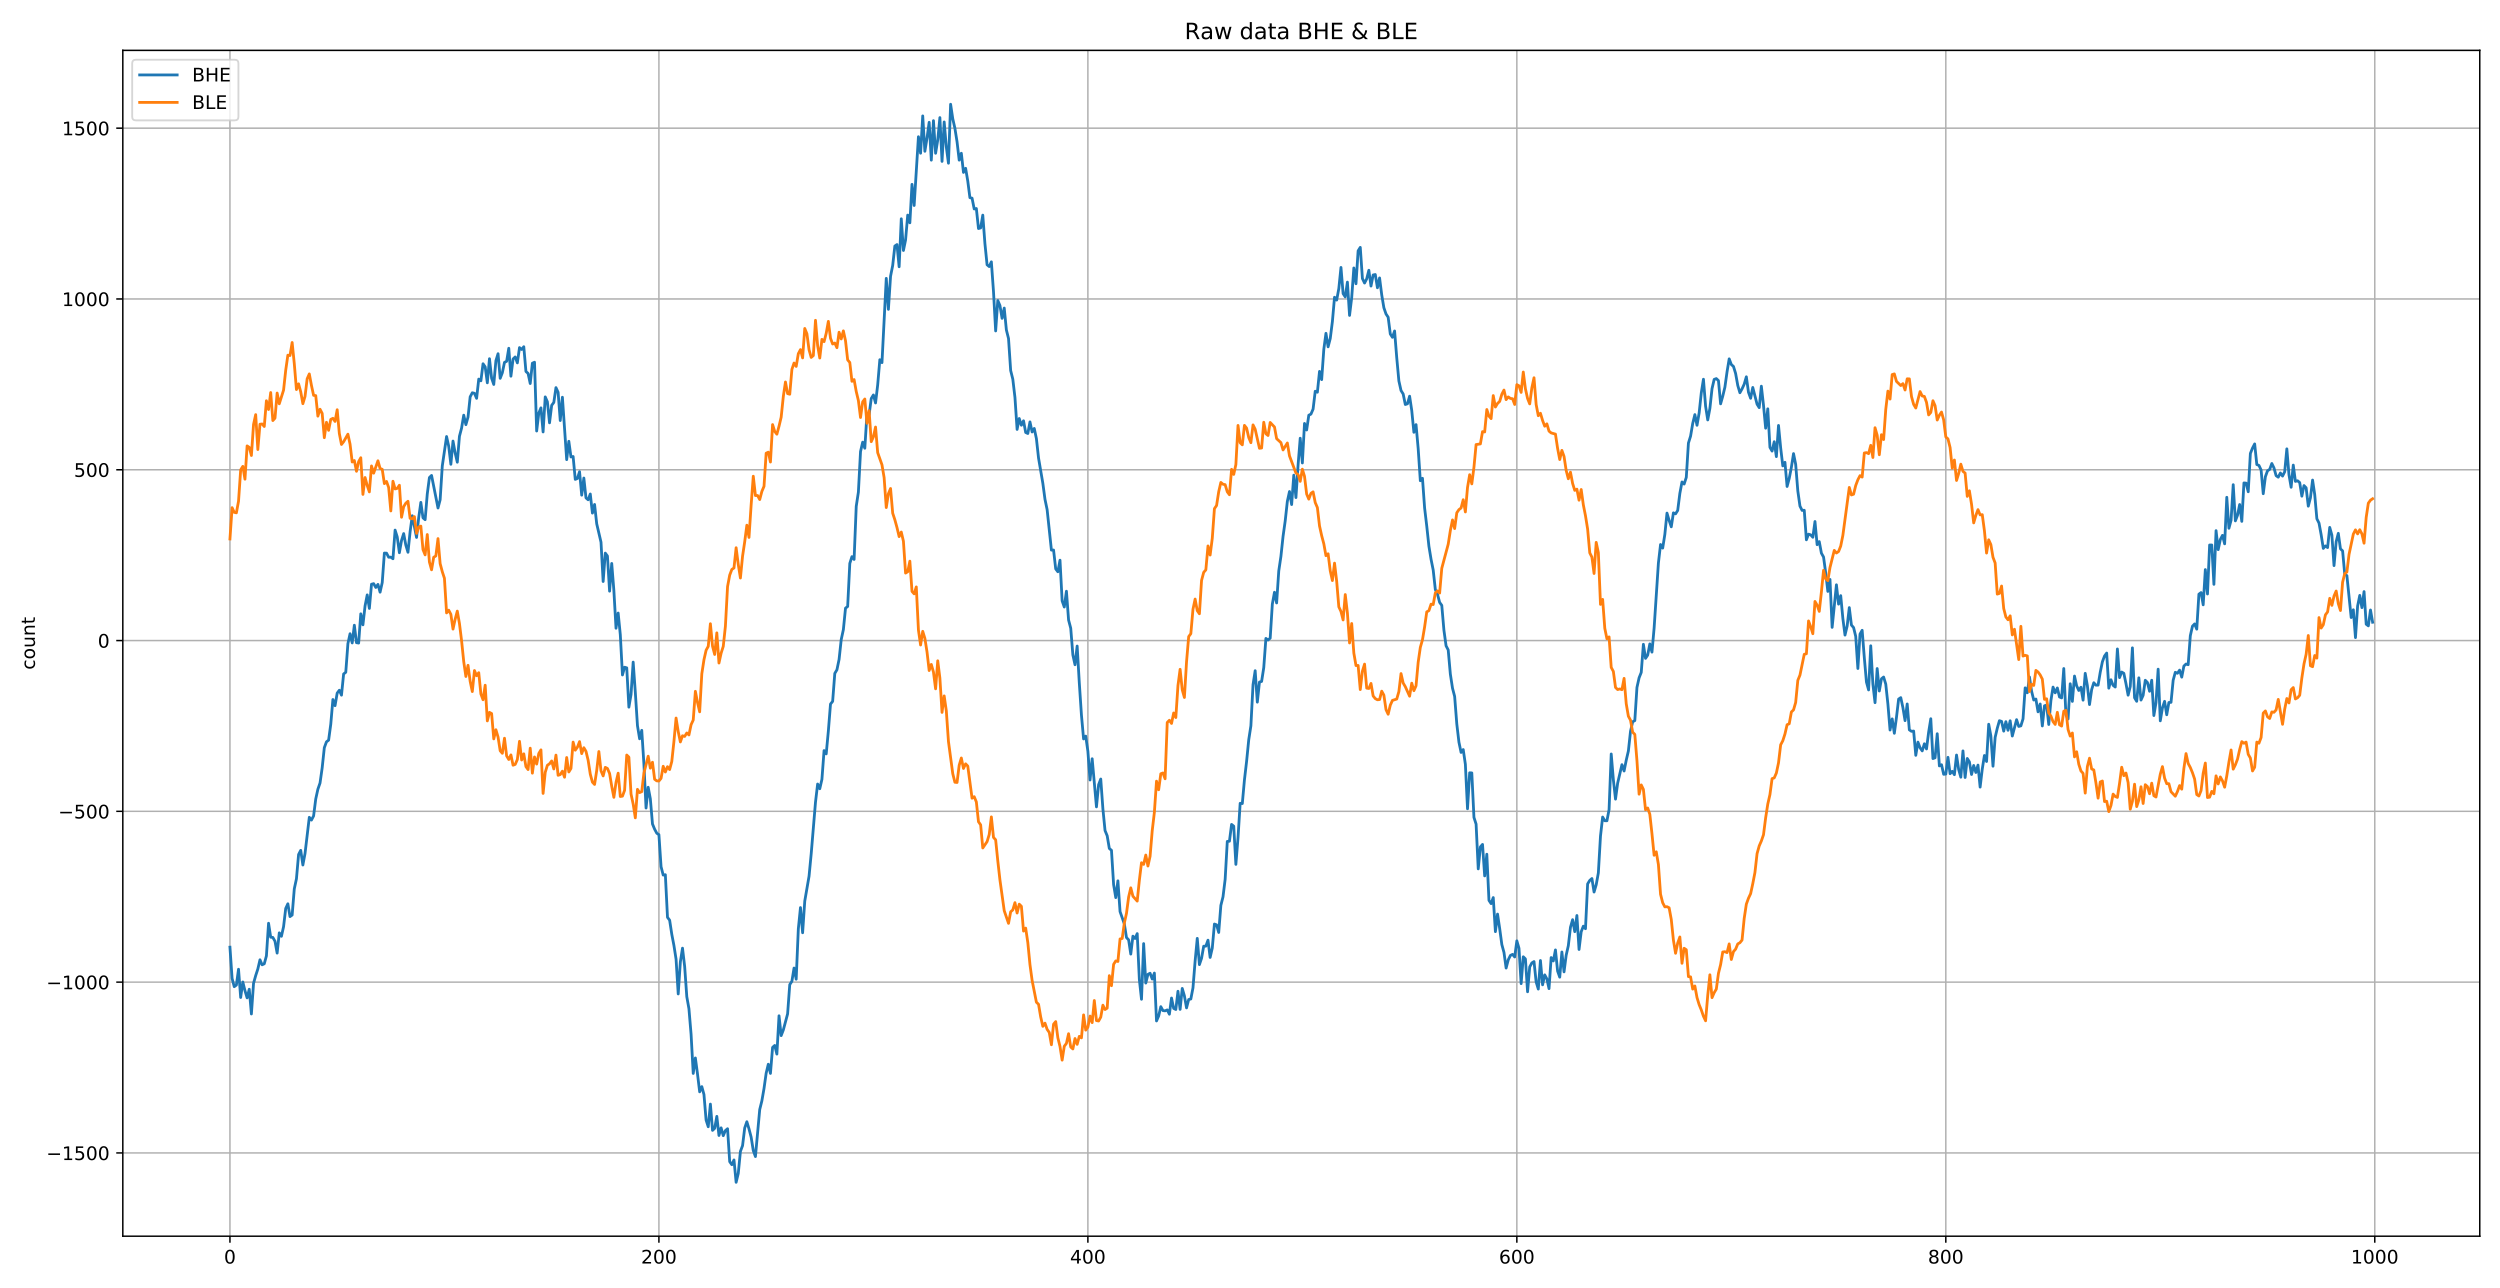 <?xml version="1.0" encoding="utf-8" standalone="no"?>
<!DOCTYPE svg PUBLIC "-//W3C//DTD SVG 1.1//EN"
  "http://www.w3.org/Graphics/SVG/1.1/DTD/svg11.dtd">
<!-- Created with matplotlib (https://matplotlib.org/) -->
<svg height="687.6pt" version="1.1" viewBox="0 0 1334.16 687.6" width="1334.16pt" xmlns="http://www.w3.org/2000/svg" xmlns:xlink="http://www.w3.org/1999/xlink">
 <defs>
  <style type="text/css">
*{stroke-linecap:butt;stroke-linejoin:round;}
  </style>
 </defs>
 <g id="figure_1">
  <g id="patch_1">
   <path d="M 0 687.6 
L 1334.16 687.6 
L 1334.16 0 
L 0 0 
z
" style="fill:#ffffff;"/>
  </g>
  <g id="axes_1">
   <g id="patch_2">
    <path d="M 65.54 659.72 
L 1323.36 659.72 
L 1323.36 26.88 
L 65.54 26.88 
z
" style="fill:#ffffff;"/>
   </g>
   <g id="matplotlib.axis_1">
    <g id="xtick_1">
     <g id="line2d_1">
      <path clip-path="url(#p4cbf58c951)" d="M 122.714 659.72 
L 122.714 26.88 
" style="fill:none;stroke:#b0b0b0;stroke-linecap:square;stroke-width:0.8;"/>
     </g>
     <g id="line2d_2">
      <defs>
       <path d="M 0 0 
L 0 3.5 
" id="m8c16cad4af" style="stroke:#000000;stroke-width:0.8;"/>
      </defs>
      <g>
       <use style="stroke:#000000;stroke-width:0.8;" x="122.714" xlink:href="#m8c16cad4af" y="659.72"/>
      </g>
     </g>
     <g id="text_1">
      <!-- 0 -->
      <defs>
       <path d="M 31.781 66.406 
Q 24.172 66.406 20.328 58.906 
Q 16.5 51.422 16.5 36.375 
Q 16.5 21.391 20.328 13.891 
Q 24.172 6.391 31.781 6.391 
Q 39.453 6.391 43.281 13.891 
Q 47.125 21.391 47.125 36.375 
Q 47.125 51.422 43.281 58.906 
Q 39.453 66.406 31.781 66.406 
z
M 31.781 74.219 
Q 44.047 74.219 50.516 64.516 
Q 56.984 54.828 56.984 36.375 
Q 56.984 17.969 50.516 8.266 
Q 44.047 -1.422 31.781 -1.422 
Q 19.531 -1.422 13.062 8.266 
Q 6.594 17.969 6.594 36.375 
Q 6.594 54.828 13.062 64.516 
Q 19.531 74.219 31.781 74.219 
z
" id="DejaVuSans-48"/>
      </defs>
      <g transform="translate(119.532 674.318)scale(0.1 -0.1)">
       <use xlink:href="#DejaVuSans-48"/>
      </g>
     </g>
    </g>
    <g id="xtick_2">
     <g id="line2d_3">
      <path clip-path="url(#p4cbf58c951)" d="M 351.637 659.72 
L 351.637 26.88 
" style="fill:none;stroke:#b0b0b0;stroke-linecap:square;stroke-width:0.8;"/>
     </g>
     <g id="line2d_4">
      <g>
       <use style="stroke:#000000;stroke-width:0.8;" x="351.637" xlink:href="#m8c16cad4af" y="659.72"/>
      </g>
     </g>
     <g id="text_2">
      <!-- 200 -->
      <defs>
       <path d="M 19.188 8.297 
L 53.609 8.297 
L 53.609 0 
L 7.328 0 
L 7.328 8.297 
Q 12.938 14.109 22.625 23.891 
Q 32.328 33.688 34.812 36.531 
Q 39.547 41.844 41.422 45.531 
Q 43.312 49.219 43.312 52.781 
Q 43.312 58.594 39.234 62.25 
Q 35.156 65.922 28.609 65.922 
Q 23.969 65.922 18.812 64.312 
Q 13.672 62.703 7.812 59.422 
L 7.812 69.391 
Q 13.766 71.781 18.938 73 
Q 24.125 74.219 28.422 74.219 
Q 39.75 74.219 46.484 68.547 
Q 53.219 62.891 53.219 53.422 
Q 53.219 48.922 51.531 44.891 
Q 49.859 40.875 45.406 35.406 
Q 44.188 33.984 37.641 27.219 
Q 31.109 20.453 19.188 8.297 
z
" id="DejaVuSans-50"/>
      </defs>
      <g transform="translate(342.093 674.318)scale(0.1 -0.1)">
       <use xlink:href="#DejaVuSans-50"/>
       <use x="63.623" xlink:href="#DejaVuSans-48"/>
       <use x="127.246" xlink:href="#DejaVuSans-48"/>
      </g>
     </g>
    </g>
    <g id="xtick_3">
     <g id="line2d_5">
      <path clip-path="url(#p4cbf58c951)" d="M 580.561 659.72 
L 580.561 26.88 
" style="fill:none;stroke:#b0b0b0;stroke-linecap:square;stroke-width:0.8;"/>
     </g>
     <g id="line2d_6">
      <g>
       <use style="stroke:#000000;stroke-width:0.8;" x="580.561" xlink:href="#m8c16cad4af" y="659.72"/>
      </g>
     </g>
     <g id="text_3">
      <!-- 400 -->
      <defs>
       <path d="M 37.797 64.312 
L 12.891 25.391 
L 37.797 25.391 
z
M 35.203 72.906 
L 47.609 72.906 
L 47.609 25.391 
L 58.016 25.391 
L 58.016 17.188 
L 47.609 17.188 
L 47.609 0 
L 37.797 0 
L 37.797 17.188 
L 4.891 17.188 
L 4.891 26.703 
z
" id="DejaVuSans-52"/>
      </defs>
      <g transform="translate(571.017 674.318)scale(0.1 -0.1)">
       <use xlink:href="#DejaVuSans-52"/>
       <use x="63.623" xlink:href="#DejaVuSans-48"/>
       <use x="127.246" xlink:href="#DejaVuSans-48"/>
      </g>
     </g>
    </g>
    <g id="xtick_4">
     <g id="line2d_7">
      <path clip-path="url(#p4cbf58c951)" d="M 809.484 659.72 
L 809.484 26.88 
" style="fill:none;stroke:#b0b0b0;stroke-linecap:square;stroke-width:0.8;"/>
     </g>
     <g id="line2d_8">
      <g>
       <use style="stroke:#000000;stroke-width:0.8;" x="809.484" xlink:href="#m8c16cad4af" y="659.72"/>
      </g>
     </g>
     <g id="text_4">
      <!-- 600 -->
      <defs>
       <path d="M 33.016 40.375 
Q 26.375 40.375 22.484 35.828 
Q 18.609 31.297 18.609 23.391 
Q 18.609 15.531 22.484 10.953 
Q 26.375 6.391 33.016 6.391 
Q 39.656 6.391 43.531 10.953 
Q 47.406 15.531 47.406 23.391 
Q 47.406 31.297 43.531 35.828 
Q 39.656 40.375 33.016 40.375 
z
M 52.594 71.297 
L 52.594 62.312 
Q 48.875 64.062 45.094 64.984 
Q 41.312 65.922 37.594 65.922 
Q 27.828 65.922 22.672 59.328 
Q 17.531 52.734 16.797 39.406 
Q 19.672 43.656 24.016 45.922 
Q 28.375 48.188 33.594 48.188 
Q 44.578 48.188 50.953 41.516 
Q 57.328 34.859 57.328 23.391 
Q 57.328 12.156 50.688 5.359 
Q 44.047 -1.422 33.016 -1.422 
Q 20.359 -1.422 13.672 8.266 
Q 6.984 17.969 6.984 36.375 
Q 6.984 53.656 15.188 63.938 
Q 23.391 74.219 37.203 74.219 
Q 40.922 74.219 44.703 73.484 
Q 48.484 72.75 52.594 71.297 
z
" id="DejaVuSans-54"/>
      </defs>
      <g transform="translate(799.94 674.318)scale(0.1 -0.1)">
       <use xlink:href="#DejaVuSans-54"/>
       <use x="63.623" xlink:href="#DejaVuSans-48"/>
       <use x="127.246" xlink:href="#DejaVuSans-48"/>
      </g>
     </g>
    </g>
    <g id="xtick_5">
     <g id="line2d_9">
      <path clip-path="url(#p4cbf58c951)" d="M 1038.408 659.72 
L 1038.408 26.88 
" style="fill:none;stroke:#b0b0b0;stroke-linecap:square;stroke-width:0.8;"/>
     </g>
     <g id="line2d_10">
      <g>
       <use style="stroke:#000000;stroke-width:0.8;" x="1038.408" xlink:href="#m8c16cad4af" y="659.72"/>
      </g>
     </g>
     <g id="text_5">
      <!-- 800 -->
      <defs>
       <path d="M 31.781 34.625 
Q 24.75 34.625 20.719 30.859 
Q 16.703 27.094 16.703 20.516 
Q 16.703 13.922 20.719 10.156 
Q 24.75 6.391 31.781 6.391 
Q 38.812 6.391 42.859 10.172 
Q 46.922 13.969 46.922 20.516 
Q 46.922 27.094 42.891 30.859 
Q 38.875 34.625 31.781 34.625 
z
M 21.922 38.812 
Q 15.578 40.375 12.031 44.719 
Q 8.5 49.078 8.5 55.328 
Q 8.5 64.062 14.719 69.141 
Q 20.953 74.219 31.781 74.219 
Q 42.672 74.219 48.875 69.141 
Q 55.078 64.062 55.078 55.328 
Q 55.078 49.078 51.531 44.719 
Q 48 40.375 41.703 38.812 
Q 48.828 37.156 52.797 32.312 
Q 56.781 27.484 56.781 20.516 
Q 56.781 9.906 50.312 4.234 
Q 43.844 -1.422 31.781 -1.422 
Q 19.734 -1.422 13.25 4.234 
Q 6.781 9.906 6.781 20.516 
Q 6.781 27.484 10.781 32.312 
Q 14.797 37.156 21.922 38.812 
z
M 18.312 54.391 
Q 18.312 48.734 21.844 45.562 
Q 25.391 42.391 31.781 42.391 
Q 38.141 42.391 41.719 45.562 
Q 45.312 48.734 45.312 54.391 
Q 45.312 60.062 41.719 63.234 
Q 38.141 66.406 31.781 66.406 
Q 25.391 66.406 21.844 63.234 
Q 18.312 60.062 18.312 54.391 
z
" id="DejaVuSans-56"/>
      </defs>
      <g transform="translate(1028.864 674.318)scale(0.1 -0.1)">
       <use xlink:href="#DejaVuSans-56"/>
       <use x="63.623" xlink:href="#DejaVuSans-48"/>
       <use x="127.246" xlink:href="#DejaVuSans-48"/>
      </g>
     </g>
    </g>
    <g id="xtick_6">
     <g id="line2d_11">
      <path clip-path="url(#p4cbf58c951)" d="M 1267.331 659.72 
L 1267.331 26.88 
" style="fill:none;stroke:#b0b0b0;stroke-linecap:square;stroke-width:0.8;"/>
     </g>
     <g id="line2d_12">
      <g>
       <use style="stroke:#000000;stroke-width:0.8;" x="1267.331" xlink:href="#m8c16cad4af" y="659.72"/>
      </g>
     </g>
     <g id="text_6">
      <!-- 1000 -->
      <defs>
       <path d="M 12.406 8.297 
L 28.516 8.297 
L 28.516 63.922 
L 10.984 60.406 
L 10.984 69.391 
L 28.422 72.906 
L 38.281 72.906 
L 38.281 8.297 
L 54.391 8.297 
L 54.391 0 
L 12.406 0 
z
" id="DejaVuSans-49"/>
      </defs>
      <g transform="translate(1254.606 674.318)scale(0.1 -0.1)">
       <use xlink:href="#DejaVuSans-49"/>
       <use x="63.623" xlink:href="#DejaVuSans-48"/>
       <use x="127.246" xlink:href="#DejaVuSans-48"/>
       <use x="190.869" xlink:href="#DejaVuSans-48"/>
      </g>
     </g>
    </g>
   </g>
   <g id="matplotlib.axis_2">
    <g id="ytick_1">
     <g id="line2d_13">
      <path clip-path="url(#p4cbf58c951)" d="M 65.54 615.282 
L 1323.36 615.282 
" style="fill:none;stroke:#b0b0b0;stroke-linecap:square;stroke-width:0.8;"/>
     </g>
     <g id="line2d_14">
      <defs>
       <path d="M 0 0 
L -3.5 0 
" id="mb402f53625" style="stroke:#000000;stroke-width:0.8;"/>
      </defs>
      <g>
       <use style="stroke:#000000;stroke-width:0.8;" x="65.54" xlink:href="#mb402f53625" y="615.282"/>
      </g>
     </g>
     <g id="text_7">
      <!-- −1500 -->
      <defs>
       <path d="M 10.594 35.5 
L 73.188 35.5 
L 73.188 27.203 
L 10.594 27.203 
z
" id="DejaVuSans-8722"/>
       <path d="M 10.797 72.906 
L 49.516 72.906 
L 49.516 64.594 
L 19.828 64.594 
L 19.828 46.734 
Q 21.969 47.469 24.109 47.828 
Q 26.266 48.188 28.422 48.188 
Q 40.625 48.188 47.75 41.5 
Q 54.891 34.812 54.891 23.391 
Q 54.891 11.625 47.562 5.094 
Q 40.234 -1.422 26.906 -1.422 
Q 22.312 -1.422 17.547 -0.641 
Q 12.797 0.141 7.719 1.703 
L 7.719 11.625 
Q 12.109 9.234 16.797 8.062 
Q 21.484 6.891 26.703 6.891 
Q 35.156 6.891 40.078 11.328 
Q 45.016 15.766 45.016 23.391 
Q 45.016 31 40.078 35.438 
Q 35.156 39.891 26.703 39.891 
Q 22.75 39.891 18.812 39.016 
Q 14.891 38.141 10.797 36.281 
z
" id="DejaVuSans-53"/>
      </defs>
      <g transform="translate(24.71 619.081)scale(0.1 -0.1)">
       <use xlink:href="#DejaVuSans-8722"/>
       <use x="83.789" xlink:href="#DejaVuSans-49"/>
       <use x="147.412" xlink:href="#DejaVuSans-53"/>
       <use x="211.035" xlink:href="#DejaVuSans-48"/>
       <use x="274.658" xlink:href="#DejaVuSans-48"/>
      </g>
     </g>
    </g>
    <g id="ytick_2">
     <g id="line2d_15">
      <path clip-path="url(#p4cbf58c951)" d="M 65.54 524.135 
L 1323.36 524.135 
" style="fill:none;stroke:#b0b0b0;stroke-linecap:square;stroke-width:0.8;"/>
     </g>
     <g id="line2d_16">
      <g>
       <use style="stroke:#000000;stroke-width:0.8;" x="65.54" xlink:href="#mb402f53625" y="524.135"/>
      </g>
     </g>
     <g id="text_8">
      <!-- −1000 -->
      <g transform="translate(24.71 527.934)scale(0.1 -0.1)">
       <use xlink:href="#DejaVuSans-8722"/>
       <use x="83.789" xlink:href="#DejaVuSans-49"/>
       <use x="147.412" xlink:href="#DejaVuSans-48"/>
       <use x="211.035" xlink:href="#DejaVuSans-48"/>
       <use x="274.658" xlink:href="#DejaVuSans-48"/>
      </g>
     </g>
    </g>
    <g id="ytick_3">
     <g id="line2d_17">
      <path clip-path="url(#p4cbf58c951)" d="M 65.54 432.988 
L 1323.36 432.988 
" style="fill:none;stroke:#b0b0b0;stroke-linecap:square;stroke-width:0.8;"/>
     </g>
     <g id="line2d_18">
      <g>
       <use style="stroke:#000000;stroke-width:0.8;" x="65.54" xlink:href="#mb402f53625" y="432.988"/>
      </g>
     </g>
     <g id="text_9">
      <!-- −500 -->
      <g transform="translate(31.073 436.787)scale(0.1 -0.1)">
       <use xlink:href="#DejaVuSans-8722"/>
       <use x="83.789" xlink:href="#DejaVuSans-53"/>
       <use x="147.412" xlink:href="#DejaVuSans-48"/>
       <use x="211.035" xlink:href="#DejaVuSans-48"/>
      </g>
     </g>
    </g>
    <g id="ytick_4">
     <g id="line2d_19">
      <path clip-path="url(#p4cbf58c951)" d="M 65.54 341.841 
L 1323.36 341.841 
" style="fill:none;stroke:#b0b0b0;stroke-linecap:square;stroke-width:0.8;"/>
     </g>
     <g id="line2d_20">
      <g>
       <use style="stroke:#000000;stroke-width:0.8;" x="65.54" xlink:href="#mb402f53625" y="341.841"/>
      </g>
     </g>
     <g id="text_10">
      <!-- 0 -->
      <g transform="translate(52.178 345.641)scale(0.1 -0.1)">
       <use xlink:href="#DejaVuSans-48"/>
      </g>
     </g>
    </g>
    <g id="ytick_5">
     <g id="line2d_21">
      <path clip-path="url(#p4cbf58c951)" d="M 65.54 250.695 
L 1323.36 250.695 
" style="fill:none;stroke:#b0b0b0;stroke-linecap:square;stroke-width:0.8;"/>
     </g>
     <g id="line2d_22">
      <g>
       <use style="stroke:#000000;stroke-width:0.8;" x="65.54" xlink:href="#mb402f53625" y="250.695"/>
      </g>
     </g>
     <g id="text_11">
      <!-- 500 -->
      <g transform="translate(39.453 254.494)scale(0.1 -0.1)">
       <use xlink:href="#DejaVuSans-53"/>
       <use x="63.623" xlink:href="#DejaVuSans-48"/>
       <use x="127.246" xlink:href="#DejaVuSans-48"/>
      </g>
     </g>
    </g>
    <g id="ytick_6">
     <g id="line2d_23">
      <path clip-path="url(#p4cbf58c951)" d="M 65.54 159.548 
L 1323.36 159.548 
" style="fill:none;stroke:#b0b0b0;stroke-linecap:square;stroke-width:0.8;"/>
     </g>
     <g id="line2d_24">
      <g>
       <use style="stroke:#000000;stroke-width:0.8;" x="65.54" xlink:href="#mb402f53625" y="159.548"/>
      </g>
     </g>
     <g id="text_12">
      <!-- 1000 -->
      <g transform="translate(33.09 163.347)scale(0.1 -0.1)">
       <use xlink:href="#DejaVuSans-49"/>
       <use x="63.623" xlink:href="#DejaVuSans-48"/>
       <use x="127.246" xlink:href="#DejaVuSans-48"/>
       <use x="190.869" xlink:href="#DejaVuSans-48"/>
      </g>
     </g>
    </g>
    <g id="ytick_7">
     <g id="line2d_25">
      <path clip-path="url(#p4cbf58c951)" d="M 65.54 68.401 
L 1323.36 68.401 
" style="fill:none;stroke:#b0b0b0;stroke-linecap:square;stroke-width:0.8;"/>
     </g>
     <g id="line2d_26">
      <g>
       <use style="stroke:#000000;stroke-width:0.8;" x="65.54" xlink:href="#mb402f53625" y="68.401"/>
      </g>
     </g>
     <g id="text_13">
      <!-- 1500 -->
      <g transform="translate(33.09 72.2)scale(0.1 -0.1)">
       <use xlink:href="#DejaVuSans-49"/>
       <use x="63.623" xlink:href="#DejaVuSans-53"/>
       <use x="127.246" xlink:href="#DejaVuSans-48"/>
       <use x="190.869" xlink:href="#DejaVuSans-48"/>
      </g>
     </g>
    </g>
    <g id="text_14">
     <!-- count -->
     <defs>
      <path d="M 48.781 52.594 
L 48.781 44.188 
Q 44.969 46.297 41.141 47.344 
Q 37.312 48.391 33.406 48.391 
Q 24.656 48.391 19.812 42.844 
Q 14.984 37.312 14.984 27.297 
Q 14.984 17.281 19.812 11.734 
Q 24.656 6.203 33.406 6.203 
Q 37.312 6.203 41.141 7.25 
Q 44.969 8.297 48.781 10.406 
L 48.781 2.094 
Q 45.016 0.344 40.984 -0.531 
Q 36.969 -1.422 32.422 -1.422 
Q 20.062 -1.422 12.781 6.344 
Q 5.516 14.109 5.516 27.297 
Q 5.516 40.672 12.859 48.328 
Q 20.219 56 33.016 56 
Q 37.156 56 41.109 55.141 
Q 45.062 54.297 48.781 52.594 
z
" id="DejaVuSans-99"/>
      <path d="M 30.609 48.391 
Q 23.391 48.391 19.188 42.75 
Q 14.984 37.109 14.984 27.297 
Q 14.984 17.484 19.156 11.844 
Q 23.344 6.203 30.609 6.203 
Q 37.797 6.203 41.984 11.859 
Q 46.188 17.531 46.188 27.297 
Q 46.188 37.016 41.984 42.703 
Q 37.797 48.391 30.609 48.391 
z
M 30.609 56 
Q 42.328 56 49.016 48.375 
Q 55.719 40.766 55.719 27.297 
Q 55.719 13.875 49.016 6.219 
Q 42.328 -1.422 30.609 -1.422 
Q 18.844 -1.422 12.172 6.219 
Q 5.516 13.875 5.516 27.297 
Q 5.516 40.766 12.172 48.375 
Q 18.844 56 30.609 56 
z
" id="DejaVuSans-111"/>
      <path d="M 8.5 21.578 
L 8.5 54.688 
L 17.484 54.688 
L 17.484 21.922 
Q 17.484 14.156 20.5 10.266 
Q 23.531 6.391 29.594 6.391 
Q 36.859 6.391 41.078 11.031 
Q 45.312 15.672 45.312 23.688 
L 45.312 54.688 
L 54.297 54.688 
L 54.297 0 
L 45.312 0 
L 45.312 8.406 
Q 42.047 3.422 37.719 1 
Q 33.406 -1.422 27.688 -1.422 
Q 18.266 -1.422 13.375 4.438 
Q 8.5 10.297 8.5 21.578 
z
M 31.109 56 
z
" id="DejaVuSans-117"/>
      <path d="M 54.891 33.016 
L 54.891 0 
L 45.906 0 
L 45.906 32.719 
Q 45.906 40.484 42.875 44.328 
Q 39.844 48.188 33.797 48.188 
Q 26.516 48.188 22.312 43.547 
Q 18.109 38.922 18.109 30.906 
L 18.109 0 
L 9.078 0 
L 9.078 54.688 
L 18.109 54.688 
L 18.109 46.188 
Q 21.344 51.125 25.703 53.562 
Q 30.078 56 35.797 56 
Q 45.219 56 50.047 50.172 
Q 54.891 44.344 54.891 33.016 
z
" id="DejaVuSans-110"/>
      <path d="M 18.312 70.219 
L 18.312 54.688 
L 36.812 54.688 
L 36.812 47.703 
L 18.312 47.703 
L 18.312 18.016 
Q 18.312 11.328 20.141 9.422 
Q 21.969 7.516 27.594 7.516 
L 36.812 7.516 
L 36.812 0 
L 27.594 0 
Q 17.188 0 13.234 3.875 
Q 9.281 7.766 9.281 18.016 
L 9.281 47.703 
L 2.688 47.703 
L 2.688 54.688 
L 9.281 54.688 
L 9.281 70.219 
z
" id="DejaVuSans-116"/>
     </defs>
     <g transform="translate(18.631 357.406)rotate(-90)scale(0.1 -0.1)">
      <use xlink:href="#DejaVuSans-99"/>
      <use x="54.98" xlink:href="#DejaVuSans-111"/>
      <use x="116.162" xlink:href="#DejaVuSans-117"/>
      <use x="179.541" xlink:href="#DejaVuSans-110"/>
      <use x="242.92" xlink:href="#DejaVuSans-116"/>
     </g>
    </g>
   </g>
   <g id="line2d_27">
    <path clip-path="url(#p4cbf58c951)" d="M 122.714 505.487 
L 123.858 522.155 
L 125.003 526.548 
L 126.147 525.696 
L 127.292 517.256 
L 128.437 532.322 
L 129.581 524.038 
L 130.726 528.669 
L 131.871 532.524 
L 133.015 527.914 
L 134.16 541.116 
L 135.304 524.743 
L 136.449 520.645 
L 137.594 517.128 
L 138.738 512.202 
L 139.883 514.881 
L 141.028 514.336 
L 142.172 510.134 
L 143.317 492.709 
L 144.461 500.156 
L 145.606 500.285 
L 146.751 502.297 
L 147.895 508.641 
L 149.04 497.832 
L 150.184 499.659 
L 151.329 494.525 
L 152.474 484.808 
L 153.618 482.317 
L 154.763 489.15 
L 155.908 488.324 
L 157.052 474.349 
L 158.197 468.994 
L 159.341 456.023 
L 160.486 453.802 
L 161.631 461.624 
L 162.775 455.489 
L 165.064 436.168 
L 166.209 437.644 
L 167.354 435.421 
L 168.498 426.39 
L 169.643 421.178 
L 170.788 417.869 
L 171.932 409.768 
L 173.077 399.007 
L 174.221 395.898 
L 175.366 394.995 
L 176.511 386.543 
L 177.655 373.301 
L 178.8 376.591 
L 179.945 369.874 
L 181.089 368.361 
L 182.234 370.987 
L 183.378 359.686 
L 184.523 358.762 
L 185.668 343.493 
L 186.812 338.2 
L 187.957 343.102 
L 189.101 333.657 
L 190.246 342.972 
L 191.391 343.178 
L 192.535 327.574 
L 193.68 333.443 
L 194.825 323.324 
L 195.969 317.467 
L 197.114 324.701 
L 198.258 311.786 
L 199.403 311.476 
L 200.548 313.503 
L 201.692 311.872 
L 202.837 316.026 
L 203.981 310.894 
L 205.126 295.164 
L 206.271 295.189 
L 207.415 297.369 
L 208.56 297.329 
L 209.705 298.191 
L 210.849 282.889 
L 211.994 286.563 
L 213.138 294.969 
L 214.283 288.404 
L 215.428 284.75 
L 216.572 290.909 
L 217.717 294.725 
L 218.861 283.718 
L 220.006 275.231 
L 222.295 286.815 
L 223.44 276.297 
L 224.585 268.108 
L 225.729 276.345 
L 226.874 277.339 
L 228.018 263.614 
L 229.163 254.84 
L 230.308 253.731 
L 233.742 271.101 
L 234.886 266.704 
L 236.031 248.666 
L 238.32 232.956 
L 239.465 238.185 
L 240.609 247.769 
L 241.754 235.383 
L 242.898 241.733 
L 244.043 246.664 
L 245.188 232.825 
L 246.332 228.446 
L 247.477 221.569 
L 248.622 226.625 
L 249.766 222.603 
L 250.911 211.772 
L 252.055 209.601 
L 253.2 209.894 
L 254.345 212.573 
L 255.489 202.316 
L 256.634 203.219 
L 257.778 194.12 
L 258.923 195.789 
L 260.068 204.294 
L 261.212 191.434 
L 262.357 201.842 
L 263.502 205.173 
L 264.646 192.509 
L 265.791 188.762 
L 266.935 201.896 
L 268.08 198.901 
L 269.225 193.392 
L 270.369 192.805 
L 271.514 185.865 
L 272.659 200.757 
L 273.803 191.577 
L 274.948 190.492 
L 276.092 193.654 
L 277.237 185.503 
L 278.382 186.495 
L 279.526 185.037 
L 280.671 198.245 
L 281.815 199.28 
L 282.96 204.672 
L 284.105 193.838 
L 285.249 193.309 
L 286.394 230.011 
L 287.539 220.413 
L 288.683 217.662 
L 289.828 230.504 
L 290.972 211.806 
L 292.117 214.422 
L 293.262 225.648 
L 294.406 216.329 
L 295.551 214.751 
L 296.695 206.857 
L 297.84 209.354 
L 298.985 224.417 
L 300.129 212.001 
L 302.419 245.289 
L 303.563 235.503 
L 304.708 243.87 
L 305.852 243.618 
L 306.997 255.827 
L 308.142 255.343 
L 309.286 251.721 
L 310.431 264.254 
L 311.575 255.114 
L 312.72 265.712 
L 313.865 266.715 
L 315.009 263.634 
L 316.154 273.816 
L 317.299 269.213 
L 318.443 279.535 
L 320.732 289.339 
L 321.877 310.324 
L 323.022 295.177 
L 324.166 296.719 
L 325.311 315.485 
L 326.456 300.701 
L 327.6 315.144 
L 328.745 335.269 
L 329.889 327.168 
L 331.034 338.741 
L 332.179 360.202 
L 333.323 356.071 
L 334.468 356.407 
L 335.612 377.385 
L 336.757 370.627 
L 337.902 353.35 
L 339.046 369.479 
L 340.191 387.263 
L 341.336 394.265 
L 342.48 389.753 
L 343.625 407.636 
L 344.769 431.22 
L 345.914 420.14 
L 347.059 426.271 
L 348.203 439.727 
L 349.348 442.511 
L 350.492 444.651 
L 351.637 445.447 
L 352.782 462.517 
L 353.926 466.991 
L 355.071 466.806 
L 356.216 489.549 
L 357.36 491.069 
L 358.505 498.59 
L 359.649 504.563 
L 360.794 511.901 
L 361.939 530.42 
L 363.083 513.302 
L 364.228 506.001 
L 365.373 515.733 
L 366.517 531.9 
L 367.662 538.326 
L 368.806 551.997 
L 369.951 572.851 
L 371.096 564.599 
L 372.24 573.196 
L 373.385 582.669 
L 374.529 579.894 
L 375.674 584.095 
L 376.819 597.734 
L 377.963 601.309 
L 379.108 589.225 
L 380.253 603.237 
L 381.397 602.146 
L 382.542 595.763 
L 383.686 605.96 
L 384.831 601.889 
L 385.976 606.069 
L 387.12 603.345 
L 388.265 602.368 
L 389.409 619.939 
L 390.554 621.554 
L 391.699 619.024 
L 392.843 630.955 
L 393.988 626.205 
L 395.133 614.46 
L 396.277 611.374 
L 397.422 601.961 
L 398.566 598.625 
L 399.711 602.424 
L 400.856 606.848 
L 402 614.025 
L 403.145 617.225 
L 405.434 592.13 
L 406.579 587.501 
L 407.723 580.898 
L 408.868 572.747 
L 410.013 567.943 
L 411.157 572.834 
L 412.302 558.95 
L 413.446 557.926 
L 414.591 562.531 
L 415.736 542.095 
L 416.88 552.668 
L 418.025 549.666 
L 420.314 541.064 
L 421.459 525.46 
L 422.603 523.676 
L 423.748 516.616 
L 424.893 522.565 
L 426.037 495.728 
L 427.182 484.341 
L 428.326 497.772 
L 429.471 480.876 
L 431.76 467.6 
L 432.905 455.64 
L 435.194 428.137 
L 436.339 418.408 
L 437.483 420.919 
L 438.628 415.905 
L 439.773 400.564 
L 440.917 402.315 
L 442.062 390.119 
L 443.206 375.729 
L 444.351 374.287 
L 445.496 359.374 
L 446.64 357.433 
L 447.785 351.908 
L 448.93 341.302 
L 450.074 336.007 
L 451.219 324.556 
L 452.363 323.652 
L 453.508 300.676 
L 454.653 297.06 
L 455.797 298.551 
L 456.942 270.196 
L 458.087 262.645 
L 459.231 240.98 
L 460.376 235.975 
L 461.52 239.205 
L 462.665 220.812 
L 463.81 221.315 
L 464.954 212.669 
L 466.099 210.774 
L 467.243 215.055 
L 468.388 205.406 
L 469.533 191.966 
L 470.677 193.515 
L 472.967 148.557 
L 474.111 165.082 
L 475.256 147.406 
L 476.4 141.655 
L 477.545 131.309 
L 478.69 130.508 
L 479.834 142.354 
L 480.979 116.759 
L 482.123 133.672 
L 483.268 128.05 
L 484.413 114.792 
L 485.557 118.9 
L 486.702 98.386 
L 487.847 109.651 
L 490.136 72.972 
L 491.28 81.763 
L 492.425 61.863 
L 493.57 80.738 
L 494.714 73.648 
L 495.859 65.286 
L 497.004 85.467 
L 498.148 64.398 
L 499.293 81.789 
L 500.437 74.703 
L 501.582 62.765 
L 502.727 86.127 
L 503.871 65.095 
L 505.016 78.403 
L 506.16 87.1 
L 507.305 55.645 
L 508.45 63.361 
L 509.594 68.45 
L 510.739 75.659 
L 511.884 85.456 
L 513.028 81.793 
L 514.173 92.007 
L 515.317 89.822 
L 516.462 96.622 
L 517.607 105.481 
L 518.751 105.747 
L 519.896 111.508 
L 521.04 111.286 
L 522.185 121.954 
L 523.33 121.637 
L 524.474 114.814 
L 525.619 130.034 
L 526.764 141.294 
L 527.908 142.261 
L 529.053 139.724 
L 530.197 155.675 
L 531.342 176.6 
L 532.487 160.364 
L 533.631 163.052 
L 534.776 169.885 
L 535.92 164.408 
L 537.065 176.074 
L 538.21 180.652 
L 539.354 197.737 
L 540.499 202.349 
L 541.644 212.104 
L 542.788 229.165 
L 543.933 223.338 
L 545.077 226.928 
L 546.222 224.567 
L 547.367 230.795 
L 548.511 231.345 
L 549.656 225.144 
L 550.801 230.527 
L 551.945 228.647 
L 553.09 234.087 
L 554.234 244.456 
L 556.524 257.899 
L 557.668 266.47 
L 558.813 271.964 
L 561.102 293.574 
L 562.247 293.535 
L 563.391 303.595 
L 564.536 305.133 
L 565.681 298.961 
L 566.825 320.66 
L 567.97 323.947 
L 569.114 315.515 
L 570.259 330.893 
L 571.404 335.233 
L 572.548 349.511 
L 573.693 354.75 
L 574.837 344.784 
L 575.982 364.401 
L 577.127 381.613 
L 578.271 394.337 
L 579.416 392.847 
L 580.561 400.917 
L 581.705 416.26 
L 582.85 404.919 
L 585.139 430.588 
L 586.284 418.763 
L 587.428 415.739 
L 588.573 431.635 
L 589.718 443.236 
L 590.862 446.012 
L 592.007 452.799 
L 593.151 453.779 
L 594.296 472.093 
L 595.441 479.018 
L 596.585 470.073 
L 597.73 486.484 
L 600.019 493.067 
L 601.164 500.334 
L 602.308 501.57 
L 603.453 509.163 
L 604.598 499.59 
L 605.742 500.847 
L 606.887 498.237 
L 608.031 522.73 
L 609.176 533.267 
L 610.321 503.572 
L 611.465 524.624 
L 612.61 519.993 
L 613.754 519.381 
L 614.899 522.477 
L 616.044 519.299 
L 617.188 544.837 
L 618.333 542.2 
L 619.478 537.226 
L 620.622 539.315 
L 621.767 539.452 
L 622.911 538.953 
L 624.056 541.245 
L 625.201 532.608 
L 626.345 538.144 
L 627.49 538.743 
L 628.635 529.003 
L 629.779 538.672 
L 630.924 527.485 
L 632.068 531.45 
L 633.213 537.878 
L 634.358 533.417 
L 635.502 533.123 
L 636.647 527.178 
L 637.791 512.898 
L 638.936 500.779 
L 640.081 514.787 
L 641.225 511.391 
L 642.37 504.961 
L 643.515 504.924 
L 644.659 501.745 
L 645.804 510.951 
L 646.948 505.954 
L 648.093 493.131 
L 649.238 493.544 
L 650.382 497.618 
L 651.527 483.175 
L 652.671 478.615 
L 653.816 469.275 
L 654.961 449.036 
L 656.105 448.927 
L 657.25 439.962 
L 658.395 440.902 
L 659.539 461.288 
L 660.684 447.044 
L 661.828 428.702 
L 662.973 428.822 
L 664.118 416.14 
L 665.262 406.319 
L 666.407 394.789 
L 667.551 387.348 
L 668.696 365.399 
L 669.841 357.933 
L 670.985 374.708 
L 672.13 364.004 
L 673.275 363.654 
L 674.419 356.288 
L 675.564 340.702 
L 676.708 341.558 
L 677.853 340.57 
L 678.998 322.378 
L 680.142 316.058 
L 681.287 321.769 
L 682.432 304.689 
L 683.576 296.945 
L 684.721 286.224 
L 685.865 278.009 
L 687.01 267.561 
L 688.155 262.309 
L 689.299 269.263 
L 690.444 253.594 
L 691.588 265.535 
L 692.733 248.238 
L 693.878 233.861 
L 695.022 247.064 
L 696.167 225.979 
L 697.312 229.468 
L 698.456 221.588 
L 699.601 221.002 
L 700.745 218.329 
L 701.89 208.798 
L 703.035 209.313 
L 704.179 198.21 
L 705.324 202.589 
L 706.468 186.444 
L 707.613 177.883 
L 708.758 185.094 
L 709.902 180.667 
L 711.047 171.615 
L 712.192 158.631 
L 713.336 160.142 
L 714.481 153.98 
L 715.625 142.729 
L 716.77 156.688 
L 717.915 158.452 
L 719.059 150.568 
L 720.204 168.321 
L 721.349 158.869 
L 722.493 143.004 
L 723.638 151.426 
L 724.782 133.854 
L 725.927 132.024 
L 727.072 148.657 
L 728.216 151.05 
L 729.361 148.809 
L 730.505 144.236 
L 731.65 152.655 
L 732.795 146.742 
L 733.939 146.511 
L 735.084 153.573 
L 736.229 148.323 
L 737.373 157.343 
L 738.518 164.209 
L 739.662 167.554 
L 740.807 169.284 
L 741.952 178.237 
L 743.096 180.009 
L 744.241 176.627 
L 745.385 190.854 
L 746.53 203.286 
L 747.675 208.416 
L 748.819 210.243 
L 749.964 215.867 
L 751.109 215.481 
L 752.253 211.432 
L 753.398 219.082 
L 754.542 230.699 
L 755.687 226.603 
L 756.832 239.403 
L 757.976 256.533 
L 759.121 255.249 
L 760.265 271.115 
L 761.41 280.796 
L 762.555 291.481 
L 763.699 298.468 
L 764.844 304.206 
L 765.989 314.651 
L 767.133 317.091 
L 768.278 321.468 
L 769.422 323.055 
L 770.567 336.287 
L 771.712 344.643 
L 772.856 346.841 
L 774.001 359.755 
L 775.146 367.253 
L 776.29 371.658 
L 777.435 386.336 
L 778.579 396.065 
L 779.724 401.536 
L 780.869 400.016 
L 782.013 407.869 
L 783.158 431.604 
L 784.302 412.413 
L 785.447 412.484 
L 786.592 436.217 
L 787.736 439.795 
L 788.881 463.678 
L 790.026 451.964 
L 791.17 450.64 
L 792.315 467.442 
L 793.459 455.865 
L 794.604 480.494 
L 795.749 482.223 
L 796.893 479.006 
L 798.038 497.185 
L 799.182 487.819 
L 800.327 495.559 
L 801.472 504.066 
L 802.616 508.29 
L 803.761 516.614 
L 804.906 512.224 
L 806.05 509.878 
L 807.195 509.331 
L 808.339 510.703 
L 809.484 502.097 
L 810.629 506.073 
L 811.773 524.914 
L 812.918 510.606 
L 814.063 511.748 
L 815.207 529.275 
L 816.352 516.022 
L 817.496 513.876 
L 818.641 513.154 
L 819.786 524.03 
L 820.93 527.832 
L 822.075 512.592 
L 823.219 525.556 
L 824.364 520.257 
L 825.509 522.393 
L 826.653 527.596 
L 827.798 511.018 
L 828.943 512.82 
L 830.087 506.943 
L 831.232 518.206 
L 832.376 521.48 
L 833.521 508.053 
L 834.666 518.642 
L 835.81 509.783 
L 836.955 504.704 
L 838.099 494.857 
L 839.244 490.8 
L 840.389 497.19 
L 841.533 488.58 
L 842.678 506.702 
L 843.823 497.243 
L 844.967 494.275 
L 846.112 495.615 
L 847.256 471.713 
L 848.401 469.841 
L 849.546 468.847 
L 850.69 476.052 
L 851.835 472.179 
L 852.98 465.837 
L 854.124 446.168 
L 855.269 436.029 
L 856.413 437.986 
L 857.558 438.018 
L 858.703 432.061 
L 859.847 402.38 
L 860.992 416.106 
L 862.136 426.46 
L 863.281 417.944 
L 865.57 408.079 
L 866.715 411.456 
L 867.86 405.698 
L 869.004 400.787 
L 870.149 390.241 
L 871.293 385.187 
L 872.438 384.553 
L 873.583 366.857 
L 874.727 361.709 
L 875.872 358.843 
L 877.016 343.842 
L 878.161 351.356 
L 879.306 349.631 
L 880.45 343.627 
L 881.595 348.012 
L 882.74 335.19 
L 885.029 300.479 
L 886.173 290.587 
L 887.318 292.493 
L 888.463 285.191 
L 889.607 273.826 
L 890.752 277.722 
L 891.896 281.143 
L 893.041 273.7 
L 894.186 274.22 
L 895.33 272.403 
L 896.475 263.305 
L 897.62 257.207 
L 898.764 258.322 
L 899.909 254.758 
L 901.053 236.448 
L 902.198 232.75 
L 903.343 225.979 
L 904.487 221.26 
L 905.632 226.956 
L 906.777 220.315 
L 907.921 209.628 
L 909.066 202.385 
L 910.21 216.77 
L 911.355 224.103 
L 912.5 217.973 
L 913.644 207.426 
L 914.789 202.475 
L 915.933 202.045 
L 917.078 203.122 
L 918.223 215.519 
L 919.367 211.43 
L 920.512 206.631 
L 921.657 198.458 
L 922.801 191.51 
L 923.946 194.537 
L 925.09 195.561 
L 926.235 199.308 
L 927.38 205.69 
L 928.524 209.597 
L 929.669 207.522 
L 930.813 205.039 
L 931.958 201.088 
L 933.103 209.347 
L 934.247 212.561 
L 935.392 206.769 
L 937.681 215.703 
L 938.826 217.537 
L 939.97 206.105 
L 941.115 216.273 
L 942.26 228.508 
L 943.404 218.171 
L 944.549 238.719 
L 945.694 240.726 
L 946.838 235.729 
L 947.983 243.683 
L 949.127 227.046 
L 950.272 238.985 
L 951.417 248.623 
L 952.561 246.706 
L 953.706 259.609 
L 954.85 255.288 
L 955.995 249.364 
L 957.14 242.073 
L 958.284 247.808 
L 959.429 262.022 
L 960.574 270.088 
L 961.718 272.38 
L 962.863 272.312 
L 964.007 288.072 
L 965.152 285.068 
L 966.297 285.43 
L 967.441 286.715 
L 968.586 278.314 
L 969.73 290.672 
L 970.875 289.04 
L 972.02 295.21 
L 973.164 297.271 
L 974.309 305.757 
L 975.454 315.613 
L 976.598 309.217 
L 977.743 334.798 
L 980.032 312.086 
L 981.177 322.398 
L 982.321 317.875 
L 983.466 330.021 
L 984.61 338.925 
L 985.755 334.107 
L 986.9 324.261 
L 988.044 333.586 
L 989.189 334.916 
L 990.334 339.628 
L 991.478 356.755 
L 992.623 338.367 
L 993.767 336.369 
L 994.912 350.951 
L 996.057 363.994 
L 997.201 368.19 
L 998.346 344.635 
L 999.491 365.071 
L 1000.635 374.984 
L 1001.78 356.779 
L 1002.924 368.756 
L 1004.069 362.234 
L 1005.214 361.306 
L 1006.358 365.073 
L 1007.503 375.714 
L 1008.647 389.592 
L 1009.792 383.644 
L 1010.937 391.328 
L 1012.081 382.791 
L 1013.226 373.086 
L 1014.371 372.298 
L 1015.515 377.629 
L 1016.66 384.575 
L 1017.804 375.685 
L 1018.949 389.492 
L 1020.094 390.287 
L 1021.238 390.146 
L 1022.383 403.087 
L 1023.527 396.042 
L 1024.672 399.069 
L 1025.817 400.725 
L 1026.961 396.926 
L 1028.106 399.688 
L 1029.251 390.683 
L 1030.395 383.567 
L 1031.54 404.823 
L 1032.684 404.388 
L 1033.829 391.569 
L 1034.974 408.736 
L 1036.118 408.106 
L 1037.263 413.208 
L 1038.408 413.095 
L 1039.552 404.168 
L 1040.697 412.899 
L 1041.841 411.633 
L 1042.986 413.427 
L 1044.131 402.937 
L 1045.275 410.692 
L 1046.42 414.759 
L 1047.564 400.729 
L 1048.709 414.922 
L 1049.854 404.772 
L 1050.998 406.577 
L 1052.143 413.315 
L 1053.288 408.504 
L 1054.432 412.244 
L 1055.577 408.298 
L 1056.721 420.048 
L 1057.866 410.399 
L 1059.011 403.179 
L 1060.155 406.383 
L 1061.3 386.497 
L 1062.444 392.695 
L 1063.589 408.888 
L 1064.734 393.5 
L 1065.878 388.624 
L 1067.023 384.599 
L 1068.168 384.984 
L 1069.312 390.175 
L 1070.457 385.13 
L 1071.601 389.728 
L 1072.746 384.647 
L 1073.891 392.797 
L 1076.18 384.058 
L 1077.325 387.663 
L 1078.469 387.359 
L 1079.614 383.632 
L 1080.758 367.088 
L 1081.903 369.711 
L 1083.048 361.293 
L 1084.192 368.914 
L 1085.337 373.581 
L 1086.481 373.055 
L 1087.626 379.878 
L 1088.771 375.697 
L 1089.915 387.409 
L 1091.06 376.657 
L 1092.205 376.271 
L 1093.349 386.633 
L 1094.494 373.858 
L 1095.638 366.673 
L 1096.783 369.743 
L 1097.928 367.135 
L 1099.072 371.944 
L 1100.217 372.45 
L 1101.361 356.778 
L 1102.506 381.408 
L 1103.651 383.696 
L 1104.795 364.9 
L 1105.94 374.307 
L 1107.085 360.791 
L 1108.229 365.984 
L 1109.374 368.479 
L 1110.518 366.747 
L 1111.663 373.657 
L 1112.808 359.338 
L 1113.952 365.906 
L 1115.097 376.007 
L 1116.241 368.001 
L 1117.386 364.356 
L 1118.531 365.649 
L 1119.675 365.622 
L 1120.82 358.761 
L 1121.965 353.178 
L 1123.109 350.09 
L 1124.254 348.523 
L 1125.398 367.257 
L 1126.543 362.767 
L 1127.688 365.753 
L 1128.832 366.646 
L 1129.977 346.327 
L 1131.122 361.619 
L 1132.266 358.643 
L 1133.411 359.329 
L 1134.555 364.814 
L 1135.7 370.995 
L 1136.845 366.37 
L 1137.989 345.73 
L 1139.134 372.367 
L 1140.278 374.265 
L 1141.423 361.726 
L 1142.568 373.599 
L 1143.712 371.072 
L 1144.857 363.039 
L 1146.002 364.207 
L 1147.146 368.899 
L 1148.291 363.011 
L 1149.435 381.856 
L 1150.58 374.951 
L 1151.725 357.12 
L 1152.869 384.674 
L 1154.014 377.766 
L 1155.158 374.276 
L 1156.303 381.446 
L 1157.448 374.9 
L 1158.592 374.808 
L 1159.737 363.03 
L 1160.882 358.778 
L 1162.026 359.301 
L 1163.171 357.629 
L 1164.315 361.366 
L 1165.46 355.452 
L 1166.605 354.367 
L 1167.749 354.728 
L 1168.894 339.273 
L 1170.039 334.165 
L 1171.183 332.974 
L 1172.328 335.755 
L 1173.472 317.091 
L 1174.617 316.242 
L 1175.762 322.769 
L 1176.906 303.973 
L 1178.051 316.989 
L 1179.195 290.847 
L 1180.34 290.844 
L 1181.485 311.833 
L 1182.629 283.188 
L 1183.774 293.32 
L 1184.919 287.892 
L 1186.063 285.7 
L 1187.208 290.229 
L 1188.352 265.392 
L 1189.497 281.911 
L 1190.642 277.65 
L 1191.786 258.661 
L 1192.931 277.974 
L 1194.075 274.984 
L 1195.22 269.243 
L 1196.365 278.238 
L 1197.509 257.733 
L 1198.654 257.827 
L 1199.799 262.434 
L 1200.943 241.995 
L 1202.088 239.115 
L 1203.232 236.908 
L 1204.377 247.909 
L 1205.522 248.372 
L 1206.666 250.833 
L 1207.811 263.475 
L 1208.955 254.401 
L 1210.1 251.217 
L 1211.245 250.507 
L 1212.389 247.351 
L 1213.534 249.718 
L 1214.679 253.845 
L 1215.823 254.651 
L 1216.968 252.423 
L 1218.112 254.074 
L 1219.257 251.769 
L 1220.402 239.539 
L 1221.546 253.397 
L 1222.691 260.037 
L 1223.836 248.212 
L 1224.98 256.899 
L 1226.125 256.562 
L 1227.269 257.535 
L 1228.414 264.796 
L 1229.559 259.13 
L 1230.703 260.326 
L 1231.848 270.133 
L 1232.992 265.675 
L 1234.137 256.202 
L 1235.282 263.937 
L 1236.426 276.846 
L 1237.571 279.152 
L 1238.716 285.365 
L 1239.86 292.665 
L 1241.005 291.329 
L 1242.149 292.219 
L 1243.294 281.454 
L 1244.439 285.597 
L 1245.583 301.835 
L 1246.728 289.062 
L 1247.872 284.624 
L 1249.017 292.917 
L 1250.162 293.98 
L 1251.306 306.517 
L 1252.451 307.196 
L 1254.74 329.549 
L 1255.885 325.416 
L 1257.029 340.261 
L 1258.174 323.432 
L 1259.319 317.742 
L 1260.463 324.271 
L 1261.608 315.721 
L 1262.753 333.113 
L 1263.897 333.994 
L 1265.042 325.533 
L 1266.186 332.067 
L 1266.186 332.067 
" style="fill:none;stroke:#1f77b4;stroke-linecap:square;stroke-width:1.5;"/>
   </g>
   <g id="line2d_28">
    <path clip-path="url(#p4cbf58c951)" d="M 122.714 287.619 
L 123.858 270.922 
L 125.003 273.417 
L 126.147 273.682 
L 127.292 267.485 
L 128.437 250.735 
L 129.581 248.886 
L 130.726 255.722 
L 131.871 237.961 
L 133.015 238.729 
L 134.16 243.082 
L 135.304 226.513 
L 136.449 221.269 
L 137.594 239.899 
L 138.738 226.39 
L 139.883 226.26 
L 141.028 227.6 
L 142.172 213.866 
L 143.317 218.548 
L 144.461 209.488 
L 145.606 224.434 
L 146.751 223.153 
L 147.895 209.756 
L 149.04 215.486 
L 151.329 208.175 
L 152.474 197.592 
L 153.618 189.556 
L 154.763 189.729 
L 155.908 182.782 
L 157.052 194.055 
L 158.197 207.891 
L 159.341 204.834 
L 160.486 209.102 
L 161.631 215.437 
L 162.775 211.574 
L 163.92 202.149 
L 165.064 199.542 
L 166.209 205.687 
L 167.354 210.973 
L 168.498 211.123 
L 169.643 222.083 
L 170.788 218.393 
L 171.932 220.613 
L 173.077 233.574 
L 174.221 225.36 
L 175.366 229.657 
L 176.511 223.823 
L 177.655 223.25 
L 178.8 224.903 
L 179.945 218.665 
L 181.089 231.336 
L 182.234 237.193 
L 183.378 235.737 
L 185.668 231.705 
L 186.812 237.038 
L 187.957 246.553 
L 189.101 245.766 
L 190.246 251.508 
L 191.391 246.35 
L 192.535 244.276 
L 193.68 263.838 
L 194.825 254.834 
L 195.969 259.078 
L 197.114 262.51 
L 198.258 248.659 
L 199.403 252.521 
L 201.692 245.906 
L 202.837 250.009 
L 203.981 250.445 
L 205.126 258.092 
L 206.271 256.932 
L 207.415 260.162 
L 208.56 272.662 
L 209.705 256.825 
L 210.849 260.917 
L 211.994 260.623 
L 213.138 258.953 
L 214.283 276.038 
L 215.428 270.378 
L 216.572 268.533 
L 217.717 267.512 
L 218.861 276.615 
L 220.006 276.861 
L 221.151 275.708 
L 222.295 284.68 
L 223.44 281.209 
L 224.585 280.763 
L 225.729 293.287 
L 226.874 296.119 
L 228.018 285.267 
L 229.163 299.914 
L 230.308 304.08 
L 231.452 297.386 
L 232.597 296.684 
L 233.742 287.435 
L 234.886 300.764 
L 236.031 305.091 
L 237.175 308.596 
L 238.32 327.083 
L 239.465 325.63 
L 240.609 327.834 
L 241.754 335.729 
L 242.898 330.476 
L 244.043 326.133 
L 245.188 332.714 
L 246.332 341.973 
L 247.477 353.102 
L 248.622 361.012 
L 249.766 355.045 
L 250.911 363.627 
L 252.055 369.067 
L 253.2 357.837 
L 254.345 360.606 
L 255.489 358.988 
L 256.634 370.343 
L 257.778 373.441 
L 258.923 365.681 
L 260.068 384.715 
L 261.212 380.175 
L 262.357 380.799 
L 263.502 394.31 
L 264.646 389.44 
L 265.791 393.327 
L 266.935 400.663 
L 268.08 402.009 
L 269.225 393.97 
L 270.369 403.394 
L 271.514 405.323 
L 272.659 402.868 
L 273.803 408.365 
L 274.948 407.925 
L 276.092 405.327 
L 277.237 395.621 
L 278.382 405.58 
L 279.526 402.287 
L 280.671 409.124 
L 281.815 410.696 
L 282.96 399.283 
L 284.105 412.609 
L 285.249 403.96 
L 286.394 407.765 
L 287.539 402.099 
L 288.683 400.182 
L 289.828 423.413 
L 290.972 412.149 
L 292.117 408.396 
L 293.262 407.608 
L 294.406 406.104 
L 295.551 410.363 
L 296.695 402.982 
L 297.84 413.749 
L 298.985 413.379 
L 300.129 411.558 
L 301.274 414.789 
L 302.419 404.257 
L 303.563 411.973 
L 304.708 410.085 
L 305.852 396.035 
L 306.997 400.351 
L 308.142 398.765 
L 309.286 395.772 
L 310.431 402.179 
L 311.575 399.028 
L 312.72 400.976 
L 313.865 405.705 
L 315.009 413.122 
L 316.154 417.398 
L 317.299 418.632 
L 318.443 411.182 
L 319.588 401.071 
L 320.732 411.344 
L 321.877 414.079 
L 323.022 409.517 
L 324.166 410.091 
L 325.311 412.766 
L 326.456 419.622 
L 327.6 425.501 
L 328.745 417.518 
L 329.889 412.624 
L 331.034 425.066 
L 332.179 424.869 
L 333.323 421.765 
L 334.468 402.938 
L 335.612 404.054 
L 336.757 423.749 
L 337.902 429.135 
L 339.046 436.451 
L 340.191 421.242 
L 341.336 422.978 
L 342.48 422.459 
L 343.625 412.587 
L 345.914 403.548 
L 347.059 409.949 
L 348.203 406.778 
L 349.348 415.864 
L 350.492 416.722 
L 351.637 416.789 
L 352.782 415.373 
L 353.926 408.936 
L 355.071 411.99 
L 356.216 409.162 
L 357.36 410.686 
L 358.505 406.377 
L 359.649 395.709 
L 360.794 383.197 
L 361.939 390.425 
L 363.083 395.95 
L 364.228 392.65 
L 365.373 393.007 
L 366.517 391.163 
L 367.662 392.212 
L 368.806 386.733 
L 369.951 384.266 
L 371.096 368.933 
L 372.24 374.871 
L 373.385 379.871 
L 374.529 359.572 
L 375.674 352.102 
L 376.819 347.007 
L 377.963 344.931 
L 379.108 332.866 
L 380.253 344.854 
L 381.397 349.268 
L 382.542 337.742 
L 383.686 353.836 
L 384.831 348.589 
L 385.976 344.93 
L 387.12 334.203 
L 388.265 313.053 
L 389.409 306.936 
L 390.554 303.891 
L 391.699 303.105 
L 392.843 292.31 
L 393.988 301.246 
L 395.133 308.467 
L 396.277 296.812 
L 397.422 289.133 
L 398.566 280.283 
L 399.711 286.805 
L 400.856 269.463 
L 402 254.145 
L 403.145 264.463 
L 404.29 264.437 
L 405.434 266.596 
L 406.579 262.261 
L 407.723 259.534 
L 408.868 241.867 
L 410.013 241.315 
L 411.157 246.565 
L 412.302 226.584 
L 413.446 230.257 
L 414.591 231.713 
L 415.736 227.437 
L 416.88 222.639 
L 418.025 211.599 
L 419.17 203.852 
L 420.314 210.054 
L 421.459 210.386 
L 422.603 197.147 
L 423.748 193.737 
L 424.893 195.538 
L 426.037 188.752 
L 427.182 186.572 
L 428.326 191.004 
L 429.471 175.292 
L 430.616 178.114 
L 431.76 186.675 
L 432.905 190.744 
L 434.05 189.748 
L 435.194 170.941 
L 436.339 184.402 
L 437.483 191.066 
L 438.628 181.108 
L 439.773 182.328 
L 440.917 177.867 
L 442.062 171.5 
L 443.206 180.505 
L 444.351 183.583 
L 445.496 183.075 
L 446.64 185.554 
L 447.785 177.295 
L 448.93 180.885 
L 450.074 176.575 
L 451.219 181.837 
L 452.363 192.058 
L 453.508 193.443 
L 454.653 203.493 
L 455.797 202.557 
L 456.942 208.924 
L 458.087 213.748 
L 459.231 222.814 
L 460.376 214.464 
L 461.52 212.935 
L 462.665 225.9 
L 463.81 219.17 
L 464.954 235.708 
L 466.099 233.15 
L 467.243 227.895 
L 468.388 241.554 
L 470.677 248.06 
L 471.822 254.871 
L 472.967 270.868 
L 474.111 263.469 
L 475.256 260.692 
L 476.4 273.866 
L 477.545 277.364 
L 478.69 281.54 
L 479.834 286.369 
L 480.979 283.939 
L 482.123 288.831 
L 483.268 305.828 
L 484.413 305.122 
L 485.557 299.478 
L 486.702 315.6 
L 487.847 316.912 
L 488.991 313.217 
L 490.136 336.239 
L 491.28 344.218 
L 492.425 336.919 
L 493.57 340.661 
L 494.714 347.914 
L 495.859 357.842 
L 497.004 354.575 
L 498.148 358.624 
L 499.293 367.599 
L 500.437 352.644 
L 501.582 361.883 
L 502.727 380.182 
L 503.871 371.376 
L 505.016 379.381 
L 506.16 395.76 
L 508.45 412.879 
L 509.594 417.452 
L 510.739 417.579 
L 511.884 408.381 
L 513.028 404.511 
L 514.173 410.101 
L 515.317 407.629 
L 516.462 408.832 
L 518.751 425.974 
L 519.896 425.161 
L 521.04 427.959 
L 522.185 438.555 
L 523.33 440.192 
L 524.474 452.526 
L 526.764 449.145 
L 527.908 445.361 
L 529.053 435.947 
L 530.197 446.911 
L 531.342 448.181 
L 532.487 459.436 
L 533.631 469.587 
L 535.92 486.002 
L 538.21 492.756 
L 539.354 486.581 
L 540.499 485.587 
L 541.644 481.714 
L 542.788 487.252 
L 543.933 482.527 
L 545.077 483.651 
L 546.222 496.891 
L 547.367 495.307 
L 548.511 503.05 
L 549.656 514.792 
L 550.801 523.224 
L 553.09 534.844 
L 554.234 535.961 
L 555.379 542.704 
L 556.524 547.714 
L 557.668 546.022 
L 558.813 549.322 
L 559.957 550.993 
L 561.102 557.543 
L 562.247 546.573 
L 563.391 545.193 
L 564.536 553.812 
L 565.681 558.471 
L 566.825 565.751 
L 567.97 558.347 
L 569.114 556.821 
L 570.259 551.657 
L 571.404 558.755 
L 572.548 559.782 
L 573.693 554.216 
L 574.837 557.333 
L 575.982 553.071 
L 577.127 553.863 
L 578.271 541.611 
L 579.416 549.739 
L 580.561 548.173 
L 581.705 542.247 
L 582.85 545.734 
L 583.994 533.937 
L 585.139 544.655 
L 586.284 544.876 
L 587.428 542.828 
L 588.573 536.432 
L 589.718 538.743 
L 590.862 538 
L 592.007 520.672 
L 593.151 526.038 
L 594.296 514.626 
L 595.441 512.806 
L 596.585 513.096 
L 597.73 501.08 
L 598.874 500.832 
L 600.019 492.603 
L 601.164 487.416 
L 602.308 478.717 
L 603.453 473.797 
L 604.598 478.274 
L 606.887 480.885 
L 608.031 469.795 
L 609.176 460.41 
L 610.321 461.287 
L 611.465 456.312 
L 612.61 462.174 
L 613.754 457.001 
L 614.899 443.302 
L 616.044 433.555 
L 617.188 416.875 
L 618.333 421.47 
L 619.478 412.937 
L 620.622 412.506 
L 621.767 415.61 
L 622.911 385.551 
L 624.056 384.387 
L 625.201 386.078 
L 626.345 380.489 
L 627.49 382.921 
L 628.635 365.856 
L 629.779 357.19 
L 630.924 368.133 
L 632.068 372.221 
L 633.213 353.177 
L 634.358 339.733 
L 635.502 338.169 
L 636.647 325.149 
L 637.791 319.7 
L 638.936 325.885 
L 640.081 327.542 
L 641.225 309.754 
L 642.37 305.438 
L 643.515 304.118 
L 644.659 291.352 
L 645.804 296.209 
L 646.948 287.273 
L 648.093 271.45 
L 649.238 269.772 
L 650.382 262.418 
L 651.527 257.464 
L 652.671 258.423 
L 653.816 258.648 
L 654.961 262.466 
L 656.105 264.021 
L 657.25 250.474 
L 658.395 253.165 
L 659.539 247.897 
L 660.684 227.039 
L 661.828 236.298 
L 662.973 237.395 
L 664.118 227.008 
L 665.262 228.468 
L 666.407 233.501 
L 667.551 236.25 
L 668.696 226.748 
L 669.841 229.065 
L 672.13 239.225 
L 673.275 239.087 
L 674.419 225.355 
L 675.564 231.473 
L 676.708 232.409 
L 677.853 225.46 
L 680.142 227.874 
L 681.287 234.104 
L 683.576 236.198 
L 684.721 240.119 
L 687.01 236.4 
L 688.155 243.295 
L 691.588 252.458 
L 692.733 253.229 
L 693.878 256.876 
L 695.022 250.394 
L 696.167 254.197 
L 697.312 263.647 
L 698.456 266.365 
L 699.601 263.283 
L 700.745 262.481 
L 701.89 268.19 
L 703.035 270.872 
L 704.179 280.667 
L 705.324 285.861 
L 706.468 290.189 
L 707.613 296.546 
L 708.758 295.537 
L 709.902 304.617 
L 711.047 309.826 
L 712.192 300.527 
L 713.336 310.19 
L 714.481 323.852 
L 715.625 326.312 
L 716.77 330.844 
L 717.915 317.292 
L 719.059 327.135 
L 720.204 343.114 
L 721.349 332.743 
L 722.493 348.526 
L 723.638 355.178 
L 724.782 355.142 
L 725.927 368.003 
L 727.072 358.187 
L 728.216 354.409 
L 729.361 367.233 
L 730.505 367.426 
L 731.65 364.719 
L 732.795 371.402 
L 733.939 372.821 
L 735.084 373.45 
L 736.229 373.314 
L 737.373 368.85 
L 738.518 370.96 
L 739.662 378.714 
L 740.807 381.165 
L 741.952 376.33 
L 743.096 373.774 
L 745.385 373.053 
L 746.53 369.079 
L 747.675 359.469 
L 748.819 364.492 
L 749.964 366.458 
L 752.253 371.535 
L 753.398 364.582 
L 754.542 368.588 
L 755.687 365.981 
L 756.832 353.388 
L 757.976 345.486 
L 759.121 341.41 
L 760.265 334.581 
L 761.41 326.528 
L 762.555 325.902 
L 763.699 322.421 
L 764.844 322.636 
L 765.989 316.383 
L 767.133 315.353 
L 768.278 316.508 
L 769.422 303.279 
L 772.856 290.432 
L 774.001 283.108 
L 775.146 277.473 
L 776.29 282.085 
L 777.435 273.655 
L 778.579 271.978 
L 779.724 271.097 
L 780.869 266.685 
L 782.013 273.203 
L 783.158 260.17 
L 784.302 253.329 
L 785.447 258.223 
L 786.592 249.366 
L 787.736 237.248 
L 790.026 236.897 
L 791.17 230.346 
L 792.315 230.515 
L 793.459 218.537 
L 794.604 222.069 
L 795.749 223.394 
L 796.893 211.106 
L 798.038 217.213 
L 799.182 215.295 
L 800.327 214.222 
L 801.472 210.38 
L 802.616 208.166 
L 803.761 213.267 
L 804.906 211.816 
L 806.05 212.634 
L 807.195 212.779 
L 808.339 215.859 
L 809.484 205.282 
L 810.629 205.882 
L 811.773 209.409 
L 812.918 198.552 
L 814.063 207.495 
L 815.207 212.641 
L 816.352 215.546 
L 817.496 206.955 
L 818.641 201.592 
L 819.786 215.854 
L 820.93 221.843 
L 822.075 220.54 
L 823.219 224.378 
L 824.364 227.449 
L 825.509 226.192 
L 826.653 230.073 
L 827.798 231.033 
L 830.087 231.672 
L 831.232 239.262 
L 832.376 245.245 
L 833.521 240.344 
L 834.666 243.565 
L 835.81 251.058 
L 836.955 255.508 
L 838.099 251.99 
L 839.244 257.98 
L 840.389 261.692 
L 841.533 261.045 
L 842.678 266.941 
L 843.823 261.233 
L 844.967 269.405 
L 846.112 275.225 
L 847.256 282.352 
L 848.401 295.044 
L 849.546 297.335 
L 850.69 306.059 
L 851.835 289.441 
L 852.98 294.934 
L 854.124 322.539 
L 855.269 319.88 
L 856.413 335.281 
L 857.558 340.891 
L 858.703 339.893 
L 859.847 356.173 
L 860.992 358.32 
L 862.136 366.874 
L 863.281 367.994 
L 864.426 367.659 
L 865.57 368.068 
L 866.715 362.023 
L 867.86 375.56 
L 869.004 382.214 
L 870.149 384.358 
L 871.293 390.744 
L 872.438 391.905 
L 873.583 405.943 
L 874.727 423.826 
L 875.872 418.88 
L 877.016 421.255 
L 878.161 432.147 
L 879.306 431.191 
L 880.45 434.549 
L 881.595 444.95 
L 882.74 456.422 
L 883.884 454.578 
L 885.029 461.367 
L 886.173 477.224 
L 887.318 481.763 
L 888.463 483.954 
L 889.607 483.87 
L 890.752 484.455 
L 891.896 490.706 
L 893.041 501.72 
L 894.186 508.728 
L 895.33 503.248 
L 896.475 500.031 
L 897.62 514.068 
L 898.764 506.061 
L 899.909 506.85 
L 901.053 521.172 
L 902.198 521.324 
L 903.343 527.846 
L 904.487 526.184 
L 905.632 532.381 
L 906.777 536.138 
L 907.921 538.966 
L 909.066 542.325 
L 910.21 544.762 
L 911.355 531.242 
L 912.5 520.217 
L 913.644 532.415 
L 914.789 529.778 
L 915.933 527.849 
L 917.078 519.432 
L 918.223 514.783 
L 919.367 508.042 
L 920.512 507.889 
L 921.657 508.371 
L 922.801 503.728 
L 923.946 512.059 
L 925.09 507.836 
L 926.235 506.527 
L 927.38 503.735 
L 928.524 503.095 
L 929.669 501.668 
L 930.813 490.154 
L 931.958 482.513 
L 933.103 479.341 
L 934.247 476.907 
L 935.392 471.602 
L 936.537 465.672 
L 937.681 455.554 
L 938.826 451.43 
L 939.97 448.804 
L 941.115 445.477 
L 942.26 436.45 
L 943.404 429.086 
L 944.549 424.052 
L 945.694 415.536 
L 946.838 415.131 
L 947.983 412.533 
L 949.127 407.096 
L 950.272 397.481 
L 951.417 395.303 
L 952.561 391.715 
L 953.706 386.765 
L 954.85 386.237 
L 955.995 379.947 
L 957.14 378.842 
L 958.284 374.865 
L 959.429 363.091 
L 960.574 360.274 
L 962.863 349.182 
L 964.007 348.888 
L 965.152 331.366 
L 966.297 334.479 
L 967.441 338.194 
L 968.586 320.969 
L 969.73 322.942 
L 970.875 326.276 
L 972.02 315.862 
L 973.164 304.344 
L 974.309 308.979 
L 975.454 309.876 
L 976.598 302.851 
L 978.887 293.716 
L 980.032 295.116 
L 981.177 294.324 
L 982.321 291.413 
L 983.466 285.735 
L 986.9 260.12 
L 988.044 264.136 
L 989.189 263.742 
L 990.334 259.081 
L 991.478 256.034 
L 992.623 253.832 
L 993.767 254.601 
L 994.912 241.748 
L 996.057 241.542 
L 997.201 242.1 
L 998.346 237.657 
L 999.491 244.16 
L 1000.635 228.255 
L 1001.78 232.279 
L 1002.924 242.675 
L 1004.069 231.974 
L 1005.214 234.579 
L 1006.358 218.496 
L 1007.503 208.727 
L 1008.647 212.964 
L 1009.792 199.908 
L 1010.937 199.537 
L 1012.081 203.549 
L 1014.371 205.743 
L 1015.515 204.736 
L 1016.66 208.133 
L 1017.804 202.164 
L 1018.949 202.197 
L 1020.094 211.626 
L 1021.238 215.797 
L 1022.383 217.748 
L 1024.672 208.958 
L 1025.817 211.336 
L 1026.961 211.557 
L 1028.106 214.713 
L 1029.251 221.423 
L 1030.395 220.095 
L 1031.54 213.858 
L 1032.684 216.504 
L 1033.829 224.158 
L 1034.974 221.592 
L 1036.118 219.898 
L 1037.263 224.07 
L 1038.408 233.2 
L 1039.552 234.212 
L 1040.697 238.845 
L 1041.841 249.849 
L 1042.986 245.496 
L 1044.131 256.409 
L 1045.275 252.682 
L 1046.42 247.701 
L 1047.564 251.552 
L 1048.709 252.472 
L 1049.854 264.901 
L 1050.998 261.921 
L 1052.143 269.138 
L 1053.288 279.046 
L 1054.432 275.056 
L 1055.577 271.964 
L 1056.721 274.766 
L 1057.866 274.661 
L 1059.011 283.222 
L 1060.155 295.143 
L 1061.3 288.073 
L 1062.444 290.605 
L 1063.589 297.406 
L 1064.734 300.445 
L 1065.878 317.057 
L 1067.023 316.669 
L 1068.168 312.742 
L 1069.312 324.76 
L 1070.457 329.247 
L 1071.601 330.749 
L 1072.746 328.644 
L 1073.891 338.831 
L 1075.035 335.801 
L 1077.325 351.995 
L 1078.469 334.26 
L 1079.614 350.121 
L 1080.758 349.708 
L 1081.903 350.044 
L 1083.048 369.039 
L 1084.192 365.193 
L 1085.337 365.786 
L 1086.481 357.763 
L 1087.626 358.622 
L 1088.771 360.185 
L 1089.915 362.429 
L 1091.06 373.22 
L 1092.205 372.911 
L 1093.349 380.508 
L 1094.494 382.125 
L 1095.638 385.127 
L 1096.783 386.597 
L 1097.928 380.129 
L 1099.072 386.784 
L 1100.217 387.485 
L 1101.361 379.554 
L 1102.506 379.056 
L 1103.651 389.336 
L 1104.795 392.825 
L 1105.94 391.177 
L 1107.085 403.924 
L 1108.229 401.185 
L 1109.374 407.849 
L 1110.518 411.417 
L 1111.663 412.701 
L 1112.808 423.253 
L 1113.952 409.053 
L 1115.097 404.623 
L 1116.241 410.364 
L 1117.386 410.883 
L 1118.531 417.825 
L 1119.675 425.956 
L 1120.82 417.301 
L 1121.965 416.795 
L 1123.109 427.762 
L 1124.254 427.587 
L 1125.398 433.13 
L 1126.543 429.855 
L 1127.688 423.787 
L 1128.832 425.062 
L 1129.977 425.55 
L 1131.122 418.105 
L 1132.266 409.441 
L 1133.411 413.949 
L 1134.555 412.549 
L 1135.7 417.628 
L 1136.845 431.842 
L 1137.989 427.632 
L 1139.134 418.505 
L 1140.278 430.447 
L 1141.423 426.907 
L 1142.568 419.862 
L 1143.712 428.797 
L 1144.857 418.76 
L 1146.002 419.777 
L 1147.146 423.601 
L 1148.291 417.944 
L 1149.435 424.635 
L 1150.58 425.337 
L 1152.869 413.156 
L 1154.014 409.114 
L 1155.158 415.218 
L 1156.303 418.226 
L 1157.448 418.235 
L 1158.592 422.515 
L 1160.882 424.913 
L 1162.026 422.413 
L 1163.171 419.241 
L 1164.315 421.157 
L 1165.46 410.063 
L 1166.605 402.166 
L 1167.749 407.408 
L 1168.894 409.582 
L 1170.039 412.372 
L 1171.183 415.755 
L 1172.328 424.014 
L 1173.472 424.794 
L 1174.617 421.921 
L 1175.762 412.645 
L 1176.906 407.219 
L 1178.051 425.607 
L 1179.195 425.425 
L 1180.34 422.337 
L 1181.485 423.61 
L 1182.629 414.039 
L 1183.774 418.368 
L 1184.919 414.625 
L 1186.063 416.702 
L 1187.208 420.105 
L 1188.352 414.03 
L 1189.497 406.676 
L 1190.642 400.24 
L 1191.786 410.476 
L 1192.931 408.147 
L 1194.075 405.137 
L 1195.22 400.036 
L 1196.365 395.781 
L 1197.509 396.651 
L 1198.654 396.025 
L 1199.799 402.558 
L 1200.943 404.538 
L 1202.088 411.436 
L 1203.232 409.461 
L 1204.377 396.03 
L 1205.522 396.626 
L 1206.666 393.58 
L 1207.811 380.555 
L 1208.955 379.398 
L 1210.1 382.556 
L 1211.245 383.429 
L 1212.389 379.939 
L 1213.534 380.12 
L 1214.679 378.831 
L 1215.823 373.25 
L 1218.112 386.537 
L 1219.257 378.466 
L 1220.402 372.777 
L 1221.546 375.136 
L 1222.691 368.065 
L 1223.836 366.936 
L 1224.98 372.993 
L 1226.125 372.37 
L 1227.269 371.022 
L 1228.414 361.8 
L 1229.559 354.288 
L 1230.703 349.152 
L 1231.848 339.145 
L 1232.992 355.273 
L 1234.137 355.798 
L 1235.282 349.83 
L 1236.426 351.211 
L 1237.571 329.576 
L 1238.716 335.174 
L 1239.86 333.409 
L 1241.005 328.106 
L 1242.149 326.556 
L 1243.294 319.313 
L 1244.439 323.063 
L 1245.583 318.081 
L 1246.728 315.413 
L 1247.872 322.157 
L 1249.017 325.812 
L 1250.162 310.695 
L 1251.306 306.113 
L 1252.451 305.273 
L 1253.596 295.859 
L 1255.885 285.033 
L 1257.029 282.776 
L 1258.174 284.916 
L 1259.319 282.702 
L 1260.463 284.885 
L 1261.608 289.886 
L 1262.753 276.093 
L 1263.897 268.51 
L 1265.042 266.939 
L 1266.186 266.166 
L 1266.186 266.166 
" style="fill:none;stroke:#ff7f0e;stroke-linecap:square;stroke-width:1.5;"/>
   </g>
   <g id="patch_3">
    <path d="M 65.54 659.72 
L 65.54 26.88 
" style="fill:none;stroke:#000000;stroke-linecap:square;stroke-linejoin:miter;stroke-width:0.8;"/>
   </g>
   <g id="patch_4">
    <path d="M 1323.36 659.72 
L 1323.36 26.88 
" style="fill:none;stroke:#000000;stroke-linecap:square;stroke-linejoin:miter;stroke-width:0.8;"/>
   </g>
   <g id="patch_5">
    <path d="M 65.54 659.72 
L 1323.36 659.72 
" style="fill:none;stroke:#000000;stroke-linecap:square;stroke-linejoin:miter;stroke-width:0.8;"/>
   </g>
   <g id="patch_6">
    <path d="M 65.54 26.88 
L 1323.36 26.88 
" style="fill:none;stroke:#000000;stroke-linecap:square;stroke-linejoin:miter;stroke-width:0.8;"/>
   </g>
   <g id="text_15">
    <!-- Raw data BHE &amp; BLE -->
    <defs>
     <path d="M 44.391 34.188 
Q 47.562 33.109 50.562 29.594 
Q 53.562 26.078 56.594 19.922 
L 66.609 0 
L 56 0 
L 46.688 18.703 
Q 43.062 26.031 39.672 28.422 
Q 36.281 30.812 30.422 30.812 
L 19.672 30.812 
L 19.672 0 
L 9.812 0 
L 9.812 72.906 
L 32.078 72.906 
Q 44.578 72.906 50.734 67.672 
Q 56.891 62.453 56.891 51.906 
Q 56.891 45.016 53.688 40.469 
Q 50.484 35.938 44.391 34.188 
z
M 19.672 64.797 
L 19.672 38.922 
L 32.078 38.922 
Q 39.203 38.922 42.844 42.219 
Q 46.484 45.516 46.484 51.906 
Q 46.484 58.297 42.844 61.547 
Q 39.203 64.797 32.078 64.797 
z
" id="DejaVuSans-82"/>
     <path d="M 34.281 27.484 
Q 23.391 27.484 19.188 25 
Q 14.984 22.516 14.984 16.5 
Q 14.984 11.719 18.141 8.906 
Q 21.297 6.109 26.703 6.109 
Q 34.188 6.109 38.703 11.406 
Q 43.219 16.703 43.219 25.484 
L 43.219 27.484 
z
M 52.203 31.203 
L 52.203 0 
L 43.219 0 
L 43.219 8.297 
Q 40.141 3.328 35.547 0.953 
Q 30.953 -1.422 24.312 -1.422 
Q 15.922 -1.422 10.953 3.297 
Q 6 8.016 6 15.922 
Q 6 25.141 12.172 29.828 
Q 18.359 34.516 30.609 34.516 
L 43.219 34.516 
L 43.219 35.406 
Q 43.219 41.609 39.141 45 
Q 35.062 48.391 27.688 48.391 
Q 23 48.391 18.547 47.266 
Q 14.109 46.141 10.016 43.891 
L 10.016 52.203 
Q 14.938 54.109 19.578 55.047 
Q 24.219 56 28.609 56 
Q 40.484 56 46.344 49.844 
Q 52.203 43.703 52.203 31.203 
z
" id="DejaVuSans-97"/>
     <path d="M 4.203 54.688 
L 13.188 54.688 
L 24.422 12.016 
L 35.594 54.688 
L 46.188 54.688 
L 57.422 12.016 
L 68.609 54.688 
L 77.594 54.688 
L 63.281 0 
L 52.688 0 
L 40.922 44.828 
L 29.109 0 
L 18.5 0 
z
" id="DejaVuSans-119"/>
     <path id="DejaVuSans-32"/>
     <path d="M 45.406 46.391 
L 45.406 75.984 
L 54.391 75.984 
L 54.391 0 
L 45.406 0 
L 45.406 8.203 
Q 42.578 3.328 38.25 0.953 
Q 33.938 -1.422 27.875 -1.422 
Q 17.969 -1.422 11.734 6.484 
Q 5.516 14.406 5.516 27.297 
Q 5.516 40.188 11.734 48.094 
Q 17.969 56 27.875 56 
Q 33.938 56 38.25 53.625 
Q 42.578 51.266 45.406 46.391 
z
M 14.797 27.297 
Q 14.797 17.391 18.875 11.75 
Q 22.953 6.109 30.078 6.109 
Q 37.203 6.109 41.297 11.75 
Q 45.406 17.391 45.406 27.297 
Q 45.406 37.203 41.297 42.844 
Q 37.203 48.484 30.078 48.484 
Q 22.953 48.484 18.875 42.844 
Q 14.797 37.203 14.797 27.297 
z
" id="DejaVuSans-100"/>
     <path d="M 19.672 34.812 
L 19.672 8.109 
L 35.5 8.109 
Q 43.453 8.109 47.281 11.406 
Q 51.125 14.703 51.125 21.484 
Q 51.125 28.328 47.281 31.562 
Q 43.453 34.812 35.5 34.812 
z
M 19.672 64.797 
L 19.672 42.828 
L 34.281 42.828 
Q 41.5 42.828 45.031 45.531 
Q 48.578 48.25 48.578 53.812 
Q 48.578 59.328 45.031 62.062 
Q 41.5 64.797 34.281 64.797 
z
M 9.812 72.906 
L 35.016 72.906 
Q 46.297 72.906 52.391 68.219 
Q 58.5 63.531 58.5 54.891 
Q 58.5 48.188 55.375 44.234 
Q 52.25 40.281 46.188 39.312 
Q 53.469 37.75 57.5 32.781 
Q 61.531 27.828 61.531 20.406 
Q 61.531 10.641 54.891 5.312 
Q 48.25 0 35.984 0 
L 9.812 0 
z
" id="DejaVuSans-66"/>
     <path d="M 9.812 72.906 
L 19.672 72.906 
L 19.672 43.016 
L 55.516 43.016 
L 55.516 72.906 
L 65.375 72.906 
L 65.375 0 
L 55.516 0 
L 55.516 34.719 
L 19.672 34.719 
L 19.672 0 
L 9.812 0 
z
" id="DejaVuSans-72"/>
     <path d="M 9.812 72.906 
L 55.906 72.906 
L 55.906 64.594 
L 19.672 64.594 
L 19.672 43.016 
L 54.391 43.016 
L 54.391 34.719 
L 19.672 34.719 
L 19.672 8.297 
L 56.781 8.297 
L 56.781 0 
L 9.812 0 
z
" id="DejaVuSans-69"/>
     <path d="M 24.312 39.203 
Q 19.875 35.25 17.797 31.312 
Q 15.719 27.391 15.719 23.094 
Q 15.719 15.969 20.891 11.234 
Q 26.078 6.5 33.891 6.5 
Q 38.531 6.5 42.578 8.031 
Q 46.625 9.578 50.203 12.703 
z
M 31.203 44.672 
L 56 19.281 
Q 58.891 23.641 60.5 28.594 
Q 62.109 33.547 62.406 39.109 
L 71.484 39.109 
Q 70.906 32.672 68.359 26.359 
Q 65.828 20.062 61.281 13.922 
L 74.906 0 
L 62.594 0 
L 55.609 7.172 
Q 50.531 2.828 44.969 0.703 
Q 39.406 -1.422 33.016 -1.422 
Q 21.234 -1.422 13.766 5.297 
Q 6.297 12.016 6.297 22.516 
Q 6.297 28.766 9.562 34.25 
Q 12.844 39.75 19.391 44.578 
Q 17.047 47.656 15.812 50.703 
Q 14.594 53.766 14.594 56.688 
Q 14.594 64.594 20.016 69.406 
Q 25.438 74.219 34.422 74.219 
Q 38.484 74.219 42.5 73.344 
Q 46.531 72.469 50.688 70.703 
L 50.688 61.812 
Q 46.438 64.109 42.578 65.297 
Q 38.719 66.5 35.406 66.5 
Q 30.281 66.5 27.078 63.781 
Q 23.875 61.078 23.875 56.781 
Q 23.875 54.297 25.312 51.781 
Q 26.766 49.266 31.203 44.672 
z
" id="DejaVuSans-38"/>
     <path d="M 9.812 72.906 
L 19.672 72.906 
L 19.672 8.297 
L 55.172 8.297 
L 55.172 0 
L 9.812 0 
z
" id="DejaVuSans-76"/>
    </defs>
    <g transform="translate(632.207 20.88)scale(0.12 -0.12)">
     <use xlink:href="#DejaVuSans-82"/>
     <use x="69.451" xlink:href="#DejaVuSans-97"/>
     <use x="130.73" xlink:href="#DejaVuSans-119"/>
     <use x="212.518" xlink:href="#DejaVuSans-32"/>
     <use x="244.305" xlink:href="#DejaVuSans-100"/>
     <use x="307.781" xlink:href="#DejaVuSans-97"/>
     <use x="369.061" xlink:href="#DejaVuSans-116"/>
     <use x="408.27" xlink:href="#DejaVuSans-97"/>
     <use x="469.549" xlink:href="#DejaVuSans-32"/>
     <use x="501.336" xlink:href="#DejaVuSans-66"/>
     <use x="569.939" xlink:href="#DejaVuSans-72"/>
     <use x="645.135" xlink:href="#DejaVuSans-69"/>
     <use x="708.318" xlink:href="#DejaVuSans-32"/>
     <use x="740.105" xlink:href="#DejaVuSans-38"/>
     <use x="818.084" xlink:href="#DejaVuSans-32"/>
     <use x="849.871" xlink:href="#DejaVuSans-66"/>
     <use x="918.475" xlink:href="#DejaVuSans-76"/>
     <use x="974.188" xlink:href="#DejaVuSans-69"/>
    </g>
   </g>
   <g id="legend_1">
    <g id="patch_7">
     <path d="M 72.54 64.236 
L 125.24 64.236 
Q 127.24 64.236 127.24 62.236 
L 127.24 33.88 
Q 127.24 31.88 125.24 31.88 
L 72.54 31.88 
Q 70.54 31.88 70.54 33.88 
L 70.54 62.236 
Q 70.54 64.236 72.54 64.236 
z
" style="fill:#ffffff;opacity:0.8;stroke:#cccccc;stroke-linejoin:miter;"/>
    </g>
    <g id="line2d_29">
     <path d="M 74.54 39.978 
L 94.54 39.978 
" style="fill:none;stroke:#1f77b4;stroke-linecap:square;stroke-width:1.5;"/>
    </g>
    <g id="line2d_30"/>
    <g id="text_16">
     <!-- BHE -->
     <g transform="translate(102.54 43.478)scale(0.1 -0.1)">
      <use xlink:href="#DejaVuSans-66"/>
      <use x="68.604" xlink:href="#DejaVuSans-72"/>
      <use x="143.799" xlink:href="#DejaVuSans-69"/>
     </g>
    </g>
    <g id="line2d_31">
     <path d="M 74.54 54.657 
L 94.54 54.657 
" style="fill:none;stroke:#ff7f0e;stroke-linecap:square;stroke-width:1.5;"/>
    </g>
    <g id="line2d_32"/>
    <g id="text_17">
     <!-- BLE -->
     <g transform="translate(102.54 58.157)scale(0.1 -0.1)">
      <use xlink:href="#DejaVuSans-66"/>
      <use x="68.604" xlink:href="#DejaVuSans-76"/>
      <use x="124.316" xlink:href="#DejaVuSans-69"/>
     </g>
    </g>
   </g>
  </g>
 </g>
 <defs>
  <clipPath id="p4cbf58c951">
   <rect height="632.84" width="1257.82" x="65.54" y="26.88"/>
  </clipPath>
 </defs>
</svg>
